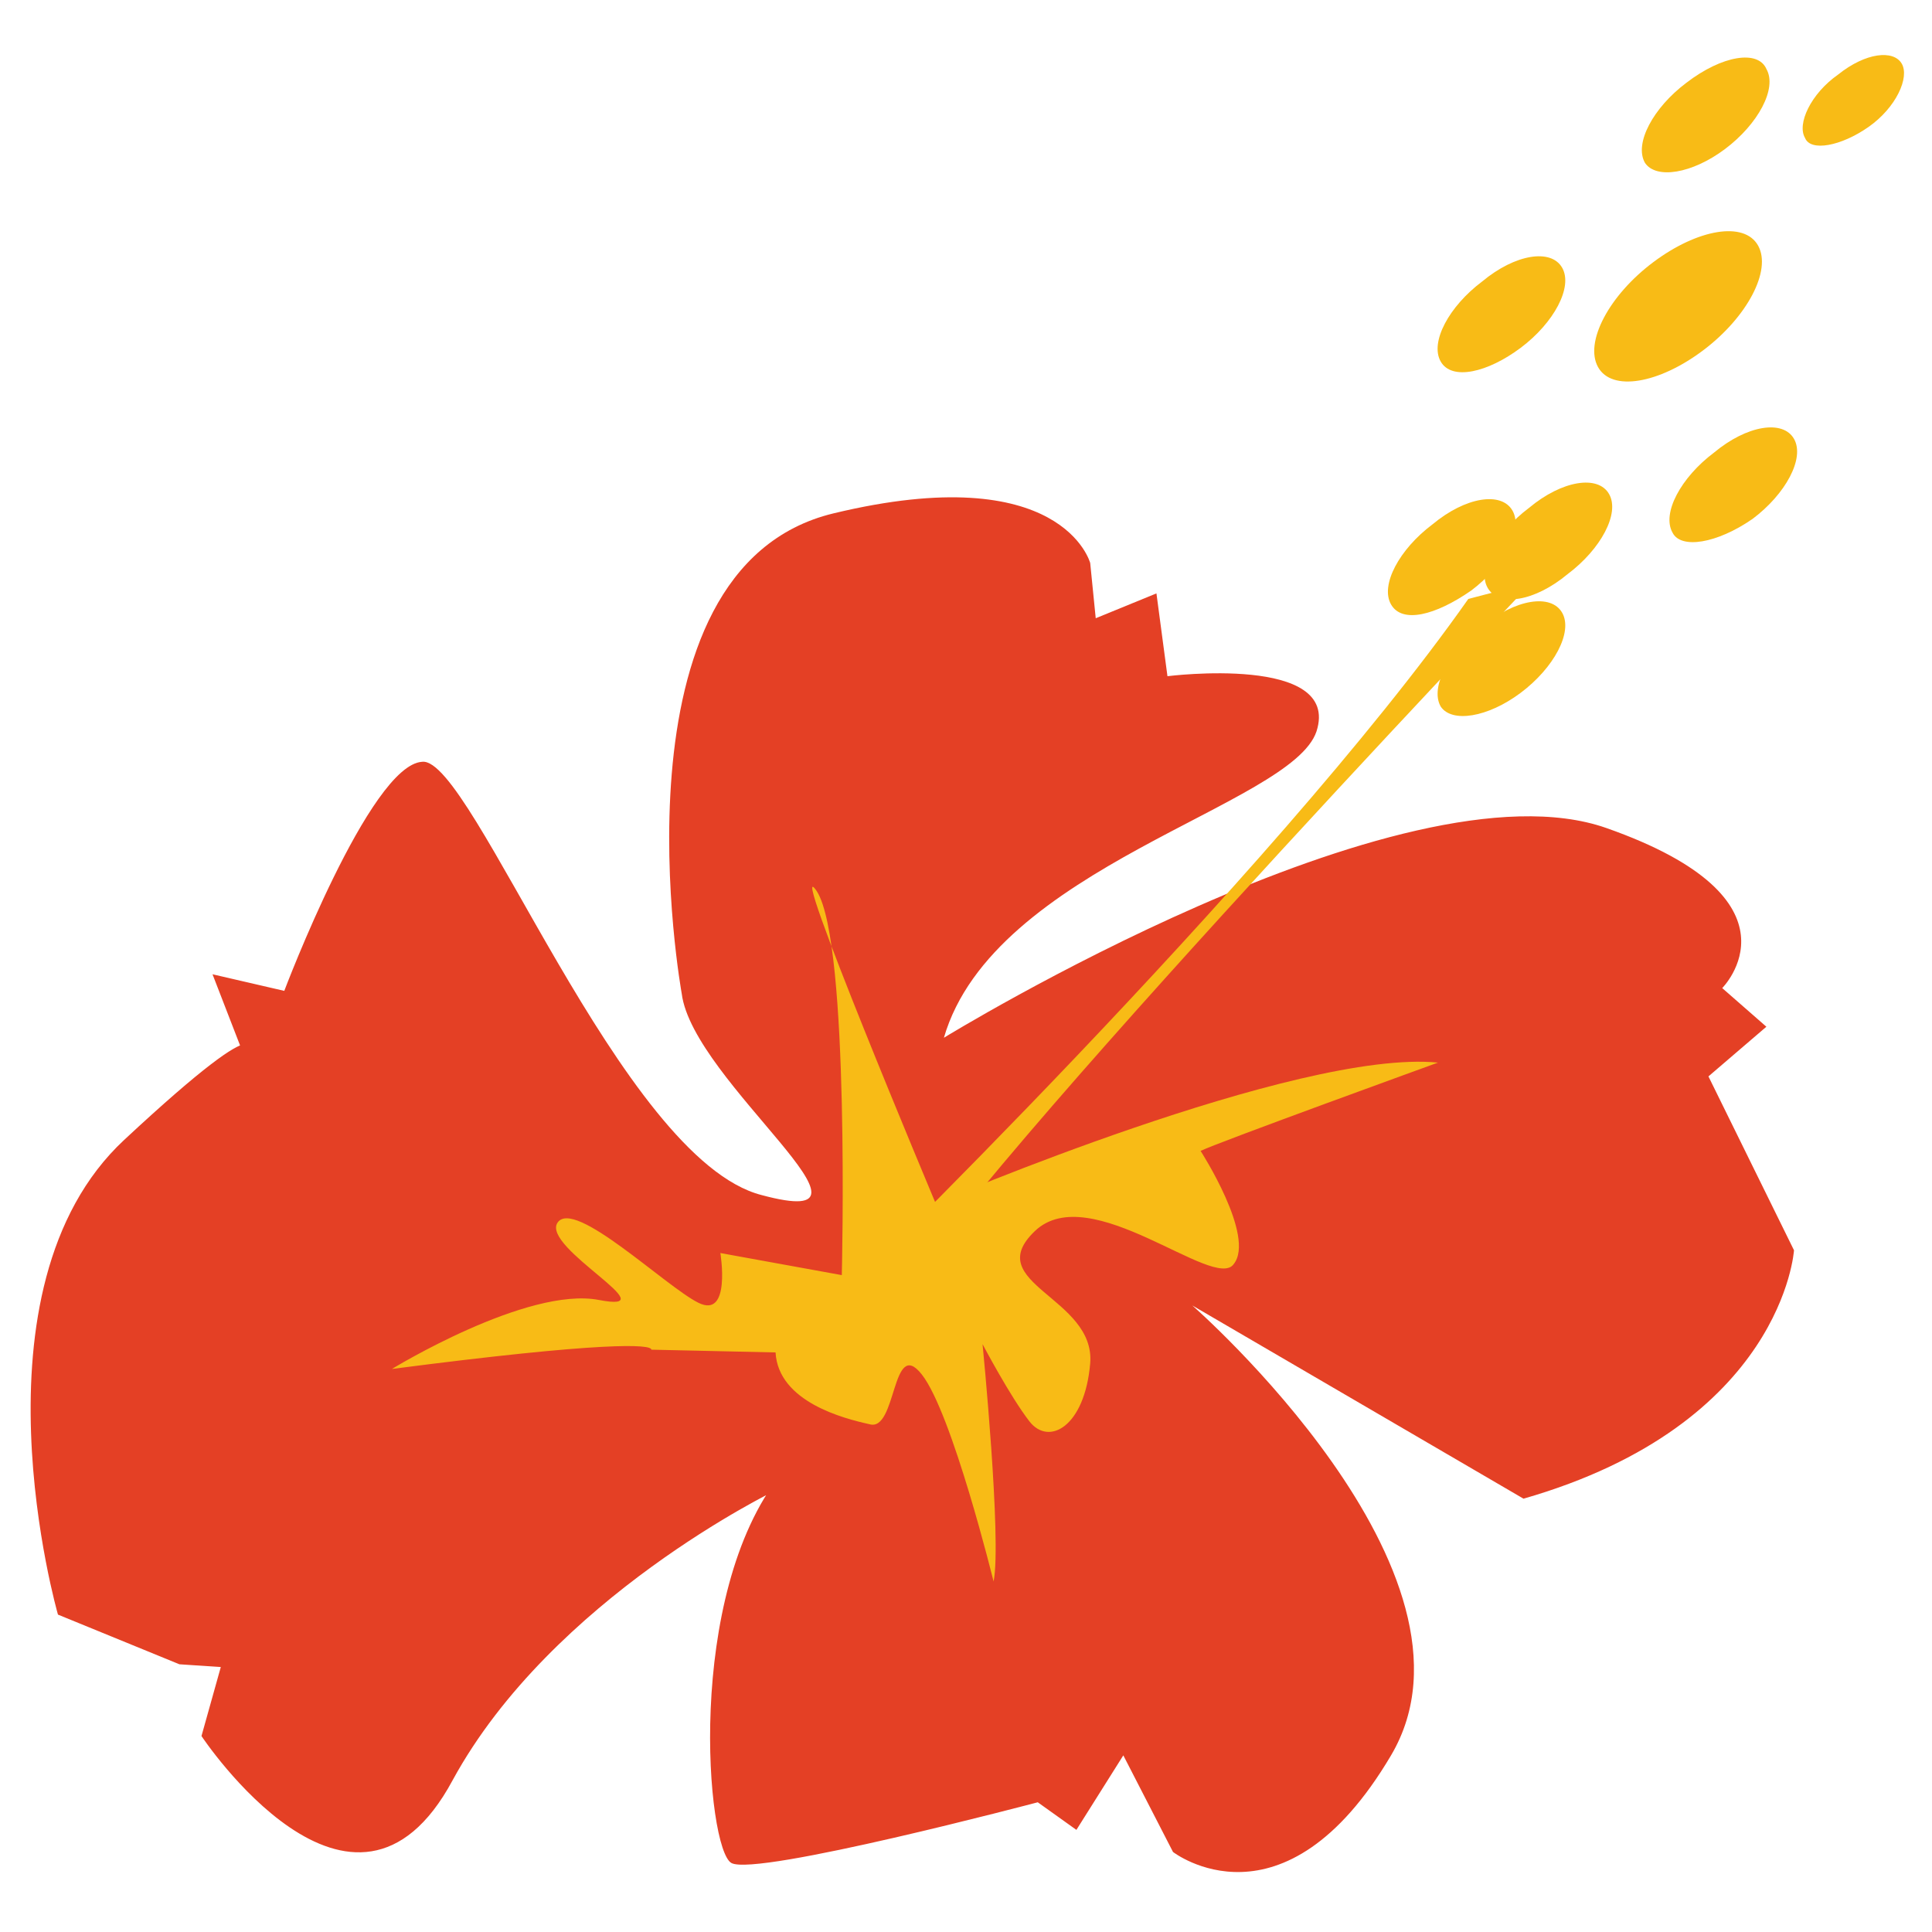 <svg xmlns="http://www.w3.org/2000/svg" version="1.1" id="Layer_1" x="0px" y="0px" width="70px" height="70px" viewBox="0 0 70 70" enable-background="new 0 0 70 70" xml:space="preserve"><rect width="70" fill="none" height="70"/><g><path id="path1683" fill="#E44025" d="M24.7,36c0,0-2.8-15.4,5.5-17.4c8.3-2,9.3,1.8,9.3,1.8l0.2,2l2.2-0.9l0.399,3    c0,0,6.3-0.8,5.4,2c-0.9,2.7-11.7,4.9-13.5,11.1c0,0,16.6-10.2,24-7.6c7.399,2.6,4.2,5.8,4.2,5.8l1.6,1.4L61.9,39l3.1,6.3    c0,0-0.4,6.3-9.8,9l-12-7c0,0,11.1,9.7,7.2,16.3c-3.9,6.601-7.9,3.5-7.9,3.5l-1.8-3.5L39,66.3l-1.4-1c0,0-10.2,2.7-11.1,2.2    s-1.7-9.7,1.8-14.1c3.5-4.4-0.2,0.6-0.2,0.6S20,57.9,16.4,64.5c-3.6,6.7-9.1-1.6-9.1-1.6L8,60.4L6.5,60.3l-4.4-1.8    c0,0-3.4-11.8,2.4-17.2C10.3,35.9,8.9,38.4,8.9,38.4L7.7,35.3l2.6,0.601c0,0,3.1-8.2,5-8.3c1.8-0.2,7.2,14.4,12.3,15.7    C32.8,44.7,25.1,39.2,24.7,36"/><g><path id="path1685" fill="#F8BB16" d="M53.3,21.4c1.2-0.9,1.9-2.2,1.5-2.9C54.4,17.8,53.1,18,51.9,19c-1.2,0.9-1.9,2.2-1.5,2.9     C50.8,22.6,52,22.3,53.3,21.4"/><path id="path1687" fill="#F8BB16" d="M67.7,4.6c1-0.7,1.5-1.8,1.2-2.3C68.6,1.8,67.6,1.9,66.6,2.7c-1,0.7-1.5,1.8-1.199,2.3     C65.6,5.5,66.7,5.3,67.7,4.6"/><path id="path1689" fill="#F8BB16" d="M61.7,12.7c1.6-1.2,2.5-2.9,2-3.8s-2.2-0.6-3.8,0.6c-1.601,1.2-2.5,2.9-2,3.8     C58.4,14.2,60.1,13.9,61.7,12.7"/><path id="path1691" fill="#F8BB16" d="M55.1,25.1c1.2-0.9,1.9-2.2,1.5-2.9C56.2,21.5,54.9,21.7,53.7,22.7     c-1.2,0.9-1.9,2.2-1.5,2.9C52.6,26.2,53.9,26,55.1,25.1"/><path id="path1693" fill="#F8BB16" d="M56.8,20.8c1.2-0.9,1.9-2.2,1.5-2.9c-0.399-0.7-1.7-0.5-2.899,0.5c-1.2,0.9-1.9,2.2-1.5,2.9     C54.3,22,55.6,21.8,56.8,20.8"/><path id="path1695" fill="#F8BB16" d="M62.5,5.4c1.2-0.9,1.9-2.2,1.5-2.9C63.7,1.8,62.4,2,61.1,3C59.9,3.9,59.2,5.2,59.6,5.9     C60,6.5,61.3,6.3,62.5,5.4"/><path id="path1697" fill="#F8BB16" d="M63.5,18.8c1.2-0.9,1.9-2.2,1.5-2.9c-0.4-0.7-1.7-0.5-2.9,0.5c-1.199,0.9-1.899,2.2-1.5,2.9     C60.9,19.9,62.2,19.7,63.5,18.8"/><path id="path1697_1_" fill="#F8BB16" d="M55.1,12.6c1.2-0.9,1.9-2.2,1.5-2.9C56.2,9,54.9,9.2,53.7,10.2c-1.2,0.9-1.9,2.2-1.5,2.9     C52.6,13.8,53.9,13.5,55.1,12.6"/><path id="path1699" fill="#F8BB16" d="M14.2,49.6c0,0,4.9-3,7.5-2.5c2.6,0.5-2.1-1.899-1.5-2.8c0.6-0.899,3.9,2.3,5.1,2.9     c1.2,0.6,0.8-1.8,0.8-1.8l4.4,0.8c0,0,0.3-12-0.9-13.9c-1.2-1.8,4.3,11.3,4.3,11.3S47,38,52.1,38.5c0,0-8,2.9-8.6,3.2     c0,0,2,3.1,1.2,4.1c-0.7,1-5.2-3.1-7.2-1.2c-2,1.9,2.2,2.4,2,4.801c-0.2,2.3-1.5,3-2.2,2.1s-1.7-2.8-1.7-2.8s0.7,7.1,0.4,8.6     c0,0-1.5-6.1-2.6-7.5c-1.1-1.399-0.9,2.101-1.9,1.8c-0.9-0.199-3.3-0.8-3.4-2.6l-4.5-0.1C23.6,48.7,21.9,48.6,14.2,49.6"/><path id="path1701" fill="#F8BB16" d="M30.1,47.3c0,0,16-15.5,23.1-25.6l2.3-0.6c0,0-22,23.1-23.4,26.8"/></g></g></svg>